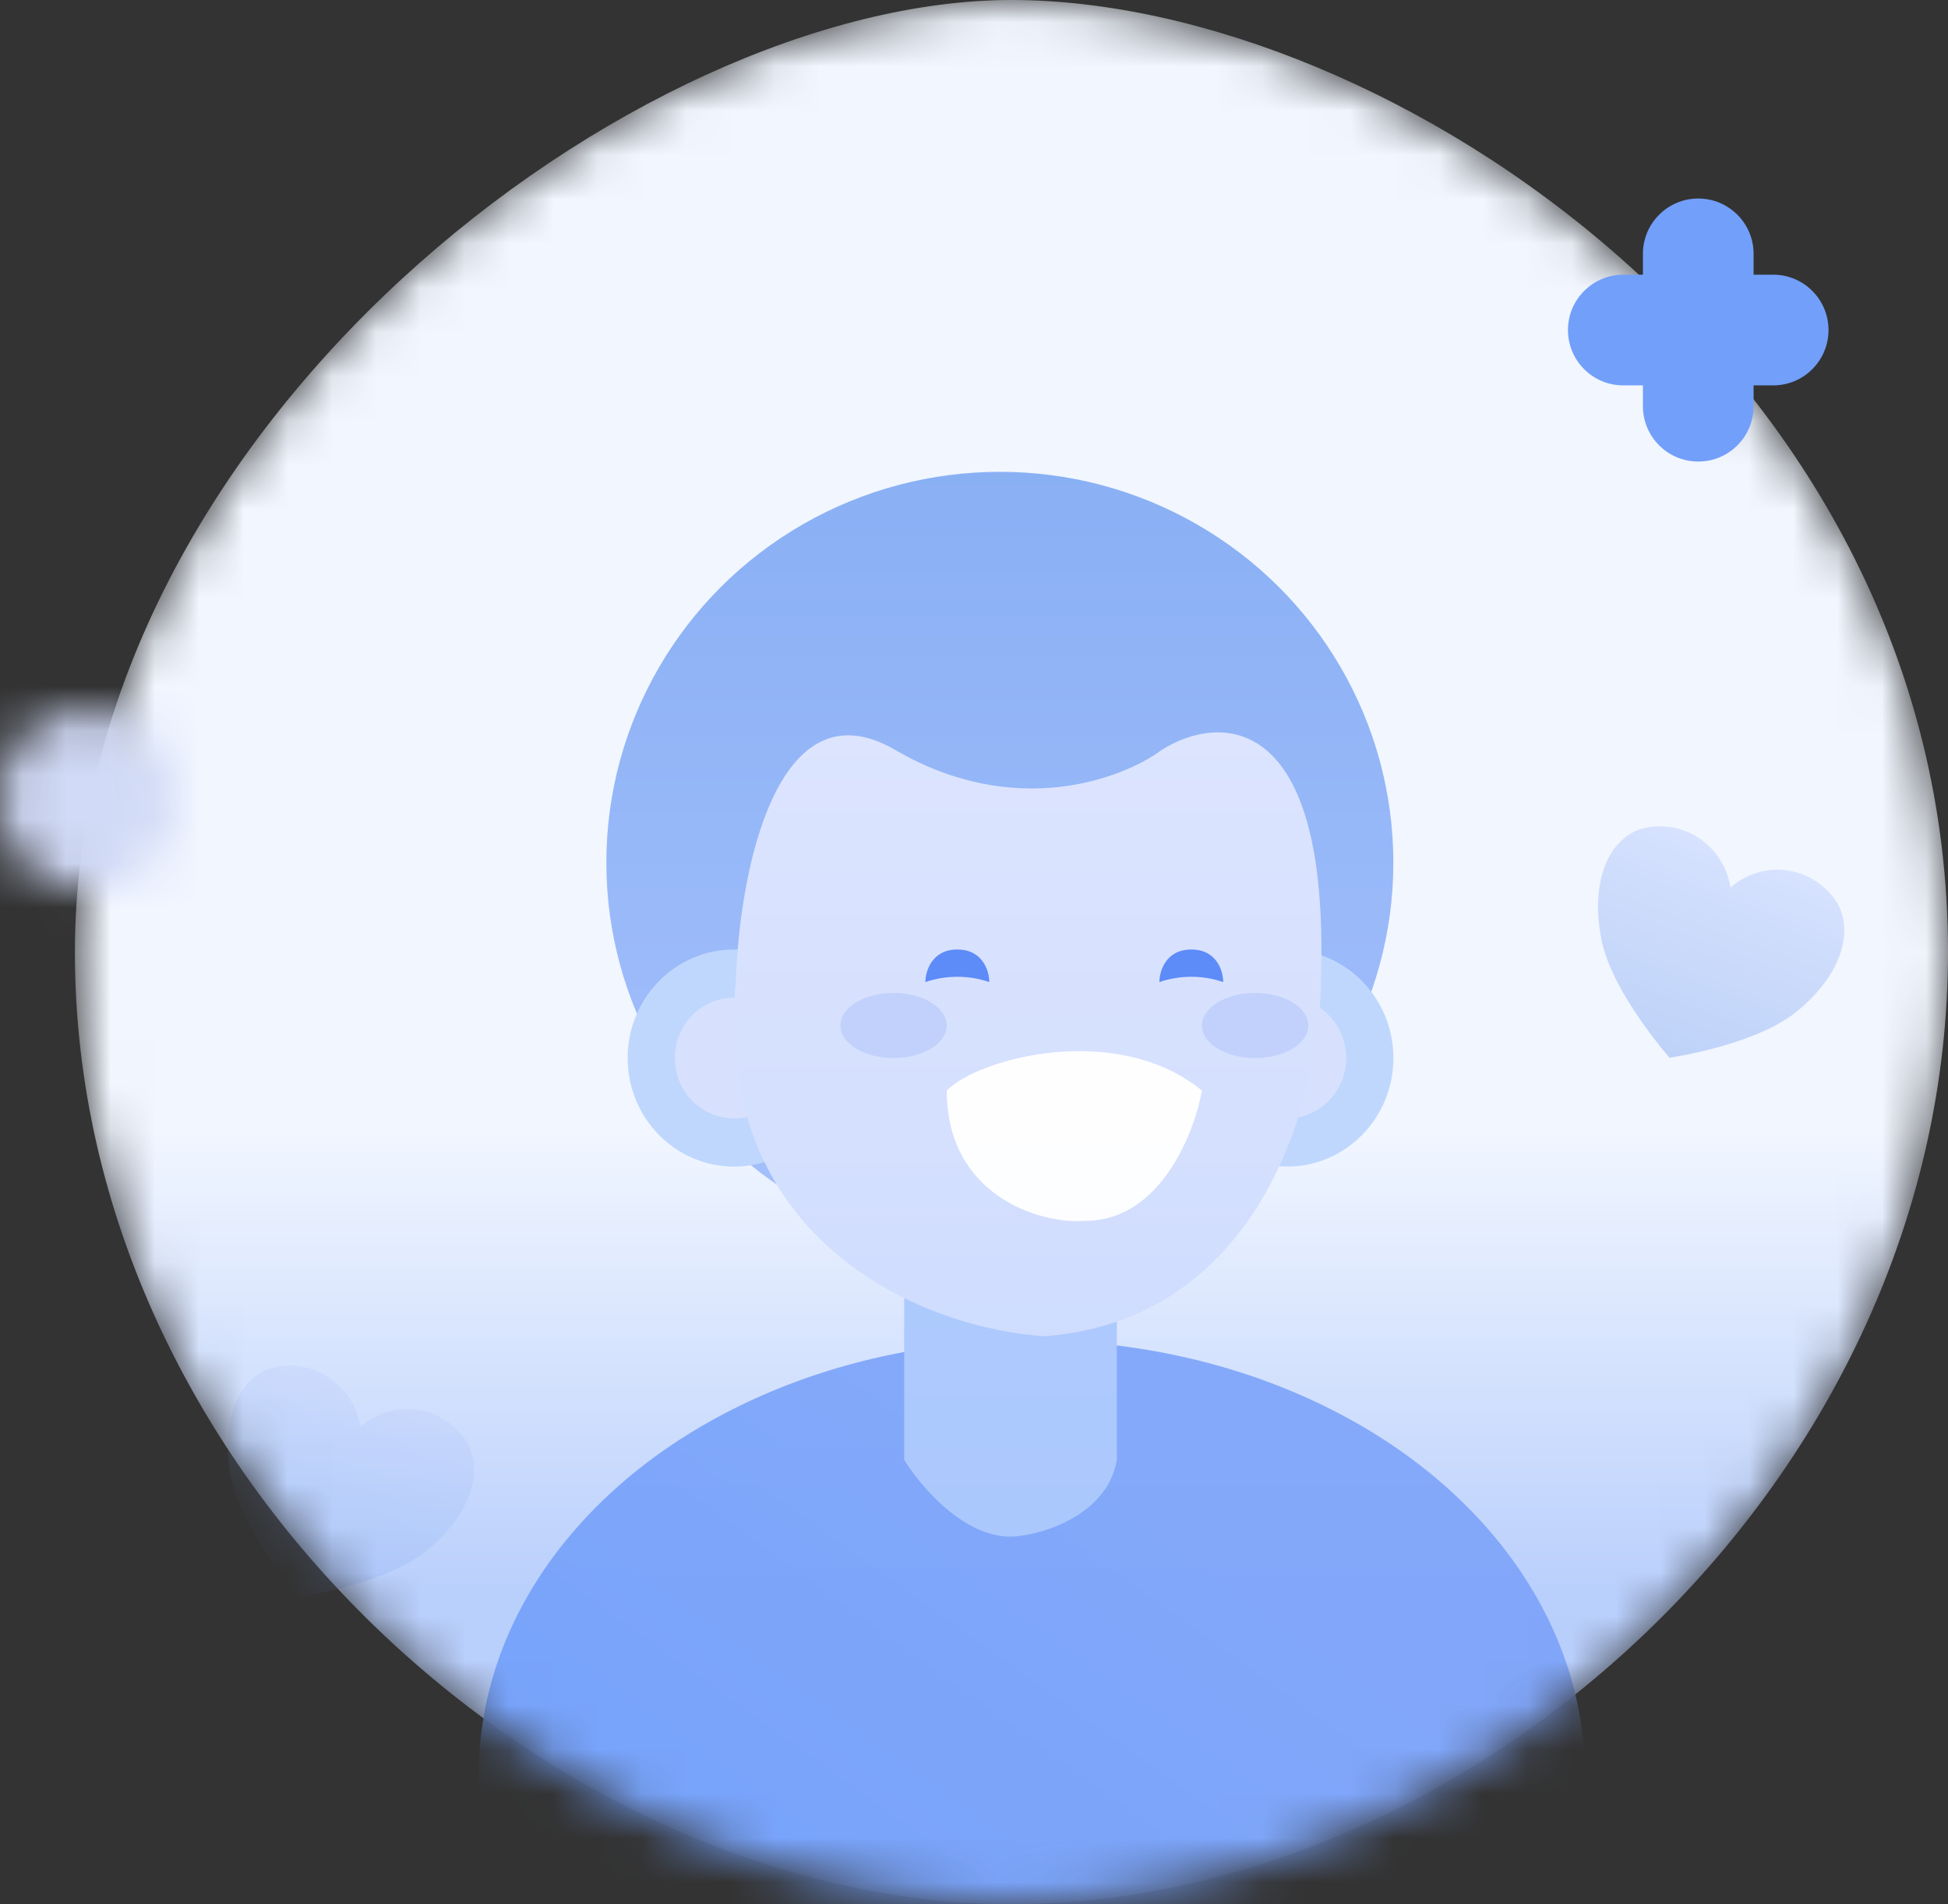 <svg width="44" height="43" viewBox="0 0 44 43" fill="none" xmlns="http://www.w3.org/2000/svg">
<rect x="0" y="0" width="44" height="43" fill="#333333" stroke="none"/>
<mask id="mask0" mask-type="alpha" maskUnits="userSpaceOnUse" x="1" y="0" width="43" height="43">
<path d="M44 21.5C44 33.374 33.313 43 22.846 43C12.634 43 1.692 33.374 1.692 21.5C1.692 9.626 14.336 0 22.846 0C31.356 0 44 8.402 44 21.5Z" fill="#C4C4C4"/>
</mask>
<g mask="url(#mask0)">
<path d="M44 21.5C44 33.374 33.313 43 22.846 43C12.634 43 1.692 33.374 1.692 21.5C1.692 9.626 14.336 0 22.846 0C31.356 0 44 8.402 44 21.5Z" fill="url(#paint0_linear)"/>
<g opacity="0.9">
<ellipse cx="23.305" cy="40.073" rx="12.492" ry="9.806" fill="url(#paint1_linear)"/>
<path d="M20.423 32.964V29.286H25.227V32.964C25.035 34.14 23.706 34.598 23.065 34.68C21.912 34.876 20.823 33.617 20.423 32.964Z" fill="#A9C7FD"/>
<ellipse cx="22.584" cy="19.48" rx="8.888" ry="8.825" fill="url(#paint2_linear)"/>
<ellipse cx="16.579" cy="23.893" rx="2.402" ry="2.451" fill="#BAD4FD"/>
<ellipse cx="16.579" cy="23.893" rx="1.335" ry="1.362" fill="#D4DFFE"/>
<ellipse cx="29.071" cy="23.893" rx="2.402" ry="2.451" fill="#BAD4FD"/>
<ellipse cx="29.071" cy="23.893" rx="1.335" ry="1.362" fill="#D4DFFE"/>
<path d="M16.625 22.087C16.049 28.167 21.029 30.014 23.592 30.177C28.588 29.785 29.837 24.62 29.837 22.087C30.029 16.008 27.515 16.122 26.234 16.939C25.353 17.593 22.919 18.508 20.228 16.939C17.538 15.37 16.705 19.718 16.625 22.087Z" fill="url(#paint3_linear)"/>
<path d="M27.149 24.628C25.227 23.059 22.105 23.893 21.384 24.628C21.384 26.982 23.466 27.652 24.507 27.57C26.236 27.57 26.989 25.527 27.149 24.628Z" fill="white"/>
<path d="M21.624 21.442C22.201 21.442 22.345 21.932 22.345 22.177C21.877 22.018 21.371 22.018 20.903 22.177C20.903 21.932 21.047 21.442 21.624 21.442Z" fill="#4C7FF7"/>
<path d="M26.909 21.442C27.485 21.442 27.629 21.932 27.629 22.177C27.162 22.018 26.655 22.018 26.188 22.177C26.188 21.932 26.332 21.442 26.909 21.442Z" fill="#4C7FF7"/>
<ellipse cx="28.35" cy="23.158" rx="1.201" ry="0.735" fill="#BBCDFB"/>
<ellipse cx="20.183" cy="23.158" rx="1.201" ry="0.735" fill="#BBCDFB"/>
<path opacity="0.4" d="M40.638 22.796C40.55 22.873 40.455 22.944 40.356 23.006C39.665 23.457 38.592 23.741 37.71 23.888C37.126 23.195 36.478 22.27 36.236 21.469C36.202 21.36 36.176 21.25 36.158 21.137C35.944 19.969 36.288 19.009 37.02 18.735C37.466 18.593 37.952 18.657 38.349 18.909C38.745 19.16 39.015 19.575 39.087 20.045C39.439 19.732 39.908 19.591 40.371 19.657C40.834 19.724 41.246 19.993 41.499 20.393C41.887 21.082 41.543 22.041 40.638 22.796Z" fill="url(#paint4_linear)"/>
<path opacity="0.2" d="M9.689 34.972C9.601 35.05 9.506 35.121 9.407 35.183C8.716 35.634 7.642 35.918 6.761 36.065C6.176 35.372 5.529 34.447 5.287 33.646C5.253 33.537 5.227 33.427 5.209 33.315C4.995 32.146 5.339 31.186 6.07 30.912C6.517 30.77 7.002 30.834 7.399 31.086C7.796 31.337 8.066 31.752 8.138 32.222C8.49 31.909 8.959 31.768 9.422 31.834C9.885 31.901 10.297 32.17 10.55 32.57C10.938 33.259 10.594 34.218 9.689 34.972Z" fill="url(#paint5_linear)"/>
</g>
</g>
<mask id="path-18-inside-1" fill="white">
<ellipse cx="1.974" cy="18.06" rx="1.974" ry="2.007"/>
</mask>
<path d="M1.949 18.06C1.949 18.065 1.948 18.068 1.948 18.07C1.948 18.071 1.947 18.072 1.947 18.073C1.946 18.074 1.945 18.076 1.945 18.076C1.944 18.077 1.946 18.075 1.953 18.072C1.956 18.07 1.961 18.069 1.965 18.068C1.97 18.067 1.973 18.067 1.974 18.067V22.067C4.2 22.067 5.949 20.242 5.949 18.06H1.949ZM1.974 18.067C1.976 18.067 1.979 18.067 1.984 18.068C1.988 18.069 1.992 18.07 1.996 18.072C2.002 18.075 2.005 18.077 2.004 18.076C2.003 18.076 2.002 18.074 2.002 18.073C2.001 18.072 2.001 18.071 2.001 18.07C2.001 18.068 2 18.065 2 18.06H-2C-2 20.242 -0.251 22.067 1.974 22.067V18.067ZM2 18.06C2 18.055 2.001 18.052 2.001 18.05C2.001 18.049 2.001 18.048 2.002 18.047C2.002 18.046 2.003 18.044 2.004 18.044C2.005 18.043 2.002 18.046 1.996 18.049C1.992 18.05 1.988 18.051 1.984 18.052C1.979 18.053 1.976 18.053 1.974 18.053V14.053C-0.251 14.053 -2 15.878 -2 18.06H2ZM1.974 18.053C1.973 18.053 1.97 18.053 1.965 18.052C1.961 18.051 1.956 18.05 1.953 18.049C1.946 18.046 1.944 18.043 1.945 18.044C1.945 18.044 1.946 18.046 1.947 18.047C1.947 18.048 1.948 18.049 1.948 18.05C1.948 18.052 1.949 18.055 1.949 18.06H5.949C5.949 15.878 4.2 14.053 1.974 14.053V18.053Z" fill="#D1DAF6" mask="url(#path-18-inside-1)"/>
<path d="M39.609 5.733C39.609 5.043 39.049 4.483 38.359 4.483C37.669 4.483 37.109 5.043 37.109 5.733H39.609ZM37.109 9.173C37.109 9.864 37.669 10.423 38.359 10.423C39.049 10.423 39.609 9.864 39.609 9.173H37.109ZM37.109 5.733V9.173H39.609V5.733H37.109Z" fill="#729FFA"/>
<path d="M40.051 8.703C40.741 8.703 41.301 8.144 41.301 7.453C41.301 6.763 40.741 6.203 40.051 6.203L40.051 8.703ZM36.666 6.203C35.976 6.203 35.416 6.763 35.416 7.453C35.416 8.144 35.976 8.703 36.666 8.703L36.666 6.203ZM40.051 6.203L36.666 6.203L36.666 8.703L40.051 8.703L40.051 6.203Z" fill="#729FFA"/>
<defs>
<linearGradient id="paint0_linear" x1="22.846" y1="0" x2="22.846" y2="43" gradientUnits="userSpaceOnUse">
<stop offset="0.594" stop-color="#F1F6FF"/>
<stop offset="0.839" stop-color="#B9CFFC"/>
</linearGradient>
<linearGradient id="paint1_linear" x1="23.305" y1="31.983" x2="15.161" y2="43.349" gradientUnits="userSpaceOnUse">
<stop stop-color="#7CA3F9"/>
<stop offset="1" stop-color="#6F9FFB"/>
</linearGradient>
<linearGradient id="paint2_linear" x1="22.584" y1="10.655" x2="22.584" y2="28.306" gradientUnits="userSpaceOnUse">
<stop stop-color="#7EA8F3"/>
<stop offset="1" stop-color="#9DBBFC"/>
</linearGradient>
<linearGradient id="paint3_linear" x1="23.213" y1="16.538" x2="23.213" y2="30.177" gradientUnits="userSpaceOnUse">
<stop stop-color="#D9E2FE"/>
<stop offset="0.948" stop-color="#CEDCFE"/>
</linearGradient>
<linearGradient id="paint4_linear" x1="39.372" y1="19.25" x2="37.662" y2="23.87" gradientUnits="userSpaceOnUse">
<stop stop-color="#A6BEFD"/>
<stop offset="1" stop-color="#6393EA"/>
</linearGradient>
<linearGradient id="paint5_linear" x1="8.423" y1="31.427" x2="6.713" y2="36.047" gradientUnits="userSpaceOnUse">
<stop stop-color="#A6BEFD"/>
<stop offset="1" stop-color="#6393EA"/>
</linearGradient>
</defs>
</svg>
